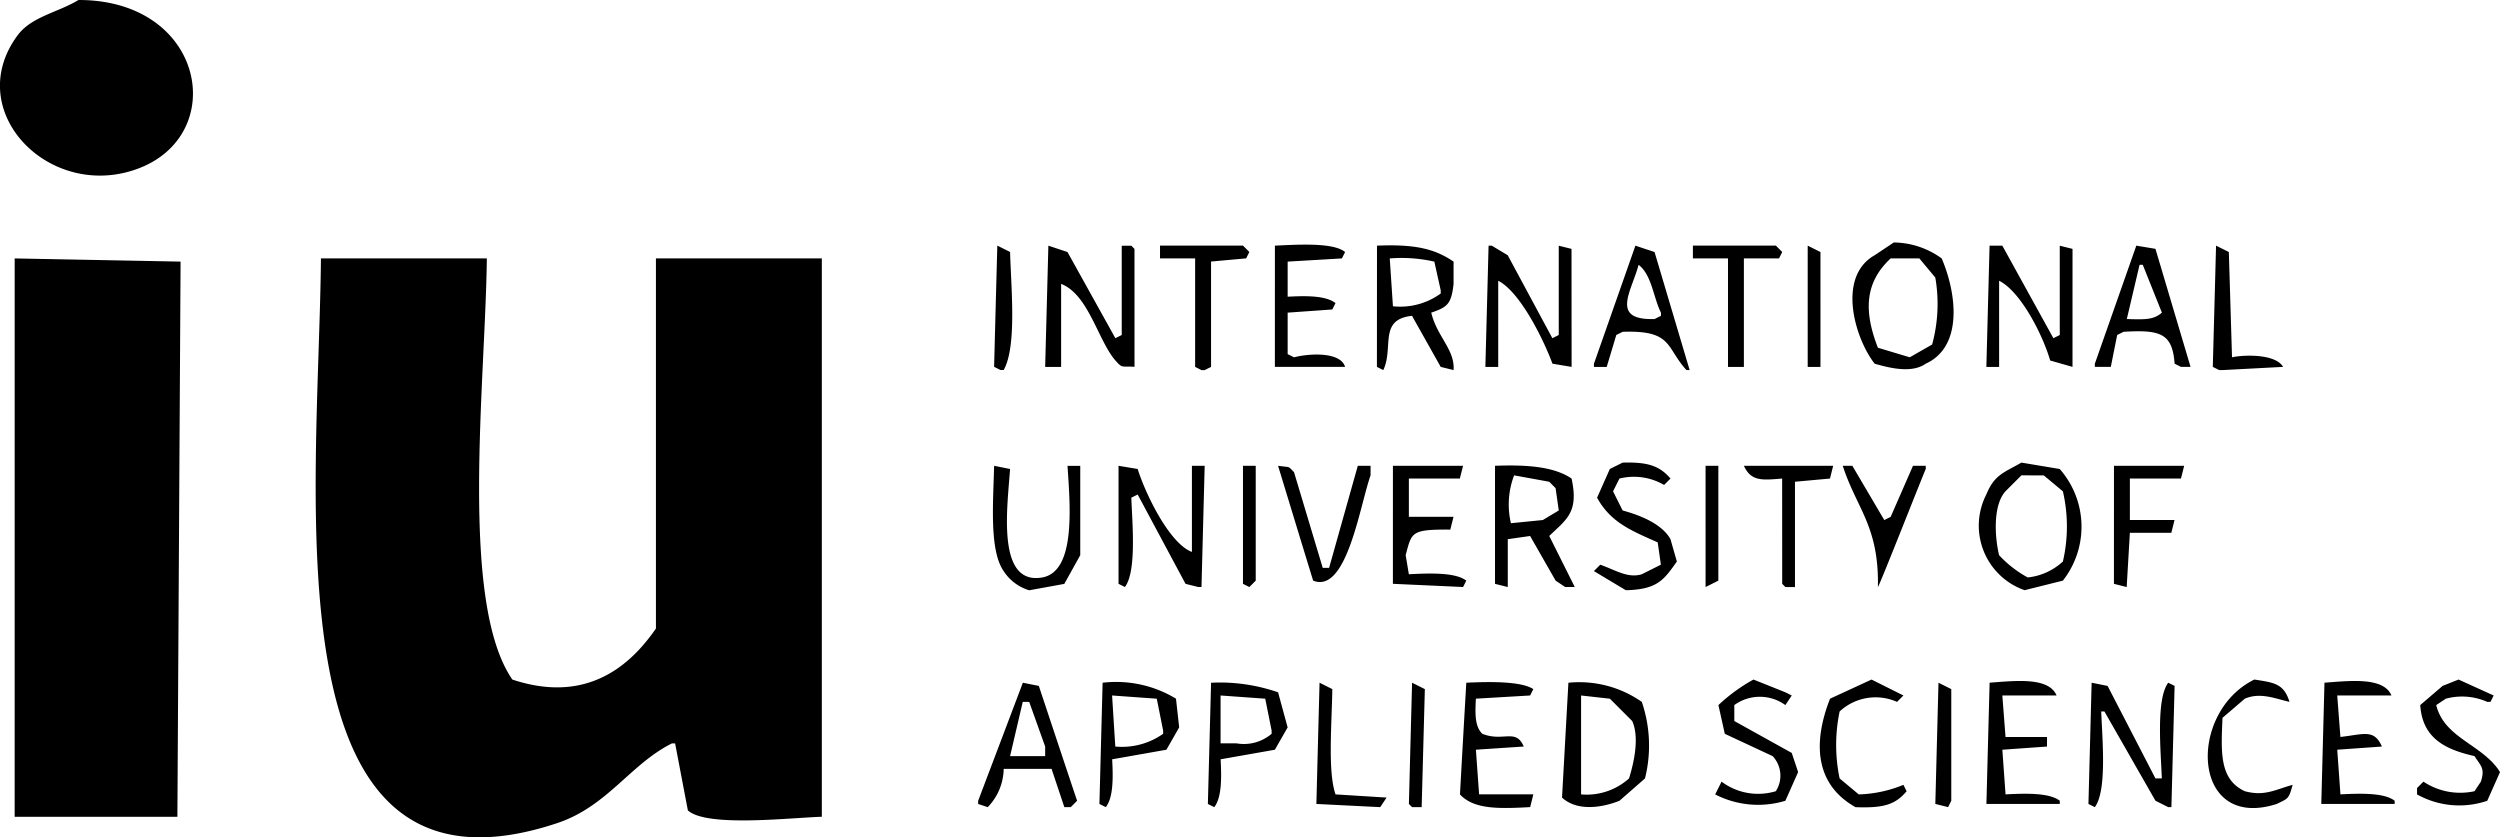<svg xmlns="http://www.w3.org/2000/svg" width="167.961" height="56.253" viewBox="0 0 167.961 56.253">
  <path id="Tracé_397" data-name="Tracé 397" d="M5.677,1c8.84-.014,10.267,9.785,3.215,11.575C3.236,14.01-2.03,8.234,1.6,3.358,2.538,2.106,4.314,1.833,5.677,1ZM127.641,17.29a5.554,5.554,0,0,1,3.215,1.072c1,2.325,1.464,5.919-1.072,7.073-.9.634-2.3.329-3.43,0-1.308-1.663-2.575-5.825,0-7.288ZM67.41,17.5l.857.429c.063,2.345.467,6.341-.429,7.931h-.214l-.429-.215Q67.3,21.578,67.41,17.5Zm9.217,8.145c-.908-.067-.782.133-1.286-.429-1.179-1.369-1.8-4.42-3.644-5.144V25.65H70.625q.107-4.072.215-8.145l1.286.429,3.215,5.787.428-.214v-6h.643l.214.214ZM80.7,18.362H78.341V17.5h5.573l.428.429-.214.429-2.358.214V25.65l-.429.215h-.214L80.7,25.65Zm5.359-.858c1.528-.072,3.944-.226,4.716.429l-.215.429-3.644.214v2.358c1.247-.067,2.568-.079,3.215.429l-.215.428-3,.214v2.787l.429.214c1.054-.274,3.127-.376,3.43.643H86.058Zm6.859,0c2.47-.1,3.829.174,5.145,1.072v1.5c-.151,1.344-.4,1.553-1.5,1.929.385,1.61,1.6,2.49,1.5,3.858L97.2,25.65l-1.929-3.43c-2.27.239-1.211,2.117-1.929,3.644l-.429-.215Zm13.075,8.145-1.286-.214c-.567-1.548-2.146-4.808-3.644-5.573V25.65H100.2q.107-4.072.215-8.145h.214l1.072.643,3,5.573.429-.214v-6l.857.214Zm4.287-8.145,1.286.429,2.358,7.931h-.214c-1.4-1.526-.911-2.69-4.287-2.572l-.428.215-.643,2.143h-.858v-.214Zm7.288.858V25.65H116.5V18.362h-2.358V17.5h5.573l.429.429-.214.429Zm4.287-.858.858.429V25.65h-.858Zm17.791,8.145-1.5-.429c-.467-1.63-1.941-4.608-3.43-5.359V25.65h-.857q.107-4.072.215-8.145h.857l3.43,6.216.429-.214v-6l.857.214Zm4.287-8.145,1.286.214,2.358,7.931h-.643l-.428-.214c-.148-2.036-.943-2.293-3.43-2.143l-.428.215-.429,2.143h-1.072v-.214Zm5.359,0,.857.429c.072,2.357.143,4.737.214,7.073.794-.178,2.926-.242,3.43.643l-4.073.215H149.5l-.429-.215Q149.183,21.578,149.29,17.5Zm-55.516.858q.107,1.607.214,3.215A4.629,4.629,0,0,0,97.2,20.72v-.214l-.429-1.929A9.986,9.986,0,0,0,93.774,18.362Zm-92.384,0,11.146.214c-.071,12.431-.143,24.972-.214,37.3H1.391Zm20.577,0H33.114c-.095,8.332-1.864,23.113,1.715,28.294,4.607,1.529,7.626-.489,9.645-3.43V18.362H55.62V55.873c-2.175.071-7.749.718-9-.428l-.857-4.5h-.215c-2.8,1.4-4.337,4.237-7.716,5.359C18.207,62.816,21.819,34.322,21.968,18.362Zm105.459,0c-1.794,1.666-1.776,3.626-.857,6l2.143.643,1.5-.858a10.34,10.34,0,0,0,.214-4.5l-1.072-1.286Zm-16.933.428c-.476,1.8-1.932,3.737,1.072,3.644l.429-.215v-.214C111.48,20.971,111.383,19.473,110.493,18.791Zm32.8,3.644c1.282.043,1.814.041,2.358-.429l-1.286-3.215h-.215ZM109.421,32.08c1.679-.047,2.481.21,3.215,1.072l-.429.429a4.023,4.023,0,0,0-3-.429l-.429.858.643,1.286c1.211.329,2.646.91,3.215,1.929l.429,1.5c-.876,1.24-1.306,1.879-3.43,1.929l-2.144-1.286.429-.429c1.02.358,1.851.93,2.786.643l1.286-.643-.214-1.5c-1.73-.769-3.151-1.32-4.073-3l.857-1.929Zm26.793,0,2.572.429a5.867,5.867,0,0,1,.214,7.5l-2.572.643a4.591,4.591,0,0,1-2.572-6.431C134.4,32.888,135.038,32.756,136.215,32.08Zm-69.02.214,1.072.215C68.1,35,67.322,40.319,70.41,39.8c2.278-.385,1.9-4.754,1.715-7.5h.857v6l-1.072,1.929-2.358.429a3.11,3.11,0,0,1-1.715-1.286C66.865,37.976,67.135,34.8,67.195,32.294Zm8.36,0,1.286.215c.492,1.587,2.107,5,3.644,5.573V32.294h.857l-.214,8.145h-.215l-.857-.215-3.215-6-.428.214c.07,1.776.359,4.955-.429,6l-.429-.215Zm8.36,0h.857v7.717l-.429.429-.428-.215Zm2.358,0c.879.124.641-.01,1.072.429l1.929,6.43H89.7l1.929-6.859h.858v.643c-.719,2.01-1.6,7.986-3.858,7.073C87.844,37.46,87.058,34.866,86.272,32.294Zm7.716,0H98.7l-.215.857H95.06v2.572h3l-.215.857c-2.665-.015-2.582.177-3,1.715l.214,1.286c1.366-.071,3.125-.14,3.858.428l-.214.429-4.716-.215Zm6.859,0c2.286-.087,4.006.086,5.144.857.495,2.278-.338,2.734-1.5,3.858l1.715,3.43h-.643l-.643-.429-1.715-3-1.5.215V40.44l-.858-.215Zm14.147,0h.858v7.717l-.858.429V32.294Zm5.144.857c-1.346.113-2.083.2-2.572-.857h6l-.214.857L121,33.366V40.44h-.643l-.215-.215Zm4.073-.857h.643L127,35.939l.429-.215,1.5-3.43h.857v.215c-.262.59-3.127,7.889-3.215,7.931C126.656,36.351,125.13,35.154,124.211,32.294Zm18.22,0h4.716l-.215.857H143.5v2.787h3l-.215.857H143.5q-.107,1.822-.214,3.644l-.857-.215Zm-40.3.643a5.5,5.5,0,0,0-.215,3.215l2.143-.214,1.072-.643-.214-1.5-.429-.429Zm34.081,0-1.072,1.072c-.8.884-.757,2.879-.429,4.287a7.455,7.455,0,0,0,1.929,1.5A4.126,4.126,0,0,0,139,38.725a10.436,10.436,0,0,0,0-4.715l-1.286-1.072Zm-18,13.718,2.143.858.428.214-.428.643a2.918,2.918,0,0,0-3.43,0v1.072l3.858,2.143.429,1.286-.857,1.929a6.3,6.3,0,0,1-4.716-.428l.429-.858a4.092,4.092,0,0,0,3.644.643A1.916,1.916,0,0,0,119.5,51.8l-3.215-1.5-.428-1.929A11.642,11.642,0,0,1,118.21,46.656Zm7.931,0,2.143,1.072-.429.429A3.546,3.546,0,0,0,124,48.8a11,11,0,0,0,0,4.5l1.286,1.072a8.487,8.487,0,0,0,3-.643l.214.429c-.778.934-1.609,1.136-3.43,1.072-2.674-1.5-2.909-4.234-1.715-7.288Zm25.721,0c1.317.207,1.984.265,2.358,1.5-.964-.22-1.963-.659-3-.214l-1.5,1.286c-.086,2.223-.251,4.121,1.5,4.93,1.326.363,2.07-.116,3.215-.429-.269.948-.271.9-1.072,1.286C147.616,56.858,147.341,48.868,151.862,46.656Zm13.718,0,2.358,1.072-.214.429h-.214a4.18,4.18,0,0,0-2.787-.214l-.643.429c.549,2.245,3.123,2.638,4.287,4.5L167.51,54.8a5.808,5.808,0,0,1-4.716-.428v-.429l.429-.429a4.458,4.458,0,0,0,3.43.643l.429-.643c.291-.9,0-1.048-.429-1.715-1.891-.434-3.5-1.151-3.644-3.43l1.5-1.286Zm-96.456.214,1.072.214c.857,2.572,1.715,5.166,2.572,7.717l-.429.429h-.428l-.858-2.572H67.838a3.774,3.774,0,0,1-1.072,2.572l-.643-.215V54.8Zm5.358,0a7.753,7.753,0,0,1,4.93,1.072l.214,1.929-.857,1.5-3.644.643c.067,1.247.079,2.568-.428,3.215l-.429-.215Zm7.288,0a11.946,11.946,0,0,1,4.5.643l.643,2.358-.858,1.5-3.644.643c.067,1.247.079,2.568-.429,3.215l-.428-.215Q81.664,50.943,81.771,46.87Zm7.288,0,.857.429c-.039,2.436-.312,5.549.215,7.073l3.43.214-.429.643-4.287-.215Q88.951,50.943,89.059,46.87Zm6.216,0,.857.429-.214,7.931h-.643l-.215-.215Q95.168,50.943,95.275,46.87Zm3.644,0c1.487-.072,3.676-.116,4.5.429l-.214.428-3.644.214c-.057,1.066-.067,1.864.429,2.358,1.411.567,2.255-.393,2.787.857l-3.215.214q.107,1.5.215,3h3.644l-.214.857c-2.063.111-3.788.168-4.716-.857Q98.7,50.622,98.918,46.87Zm6.859,0a7.328,7.328,0,0,1,4.93,1.286,9.074,9.074,0,0,1,.214,5.145l-1.715,1.5c-1.2.476-2.848.717-3.858-.214C105.492,52.036,105.635,49.442,105.778,46.87Zm24.865,0,.857.429v7.5l-.214.429-.858-.215Q130.535,50.943,130.642,46.87Zm4.287.857q.107,1.393.215,2.787h2.786v.643l-3,.214q.107,1.5.215,3c1.326-.07,2.94-.119,3.644.428v.214h-4.93q.107-4.072.215-8.145c1.745-.13,3.973-.39,4.5.857Zm6-.857,1.072.214,3.215,6.216h.429c-.07-1.859-.4-5.32.429-6.431l.429.214q-.107,4.072-.215,8.145h-.214l-.858-.429-3.43-6h-.214c.07,1.859.4,5.319-.429,6.43l-.429-.215Q140.824,50.943,140.931,46.87Zm16.5.857.214,2.787c1.583-.182,2.269-.547,2.787.643l-3,.214.214,3c1.326-.07,2.94-.119,3.644.428v.214h-4.93q.107-4.072.214-8.145c1.746-.13,3.973-.39,4.5.857Zm-82.31,0q.107,1.715.215,3.43a4.79,4.79,0,0,0,3.215-.857v-.214l-.428-2.143Zm7.288,0v3.215h1.072a2.856,2.856,0,0,0,2.358-.643v-.214l-.429-2.143Zm24.221,0v6.645A4.255,4.255,0,0,0,109.85,53.3c.295-.94.731-2.71.215-3.858l-1.5-1.5Zm-37.511.429L68.267,51.8h2.358v-.643l-1.072-3Z" transform="translate(-0.406 -1)" fill-rule="evenodd"/>
</svg>
